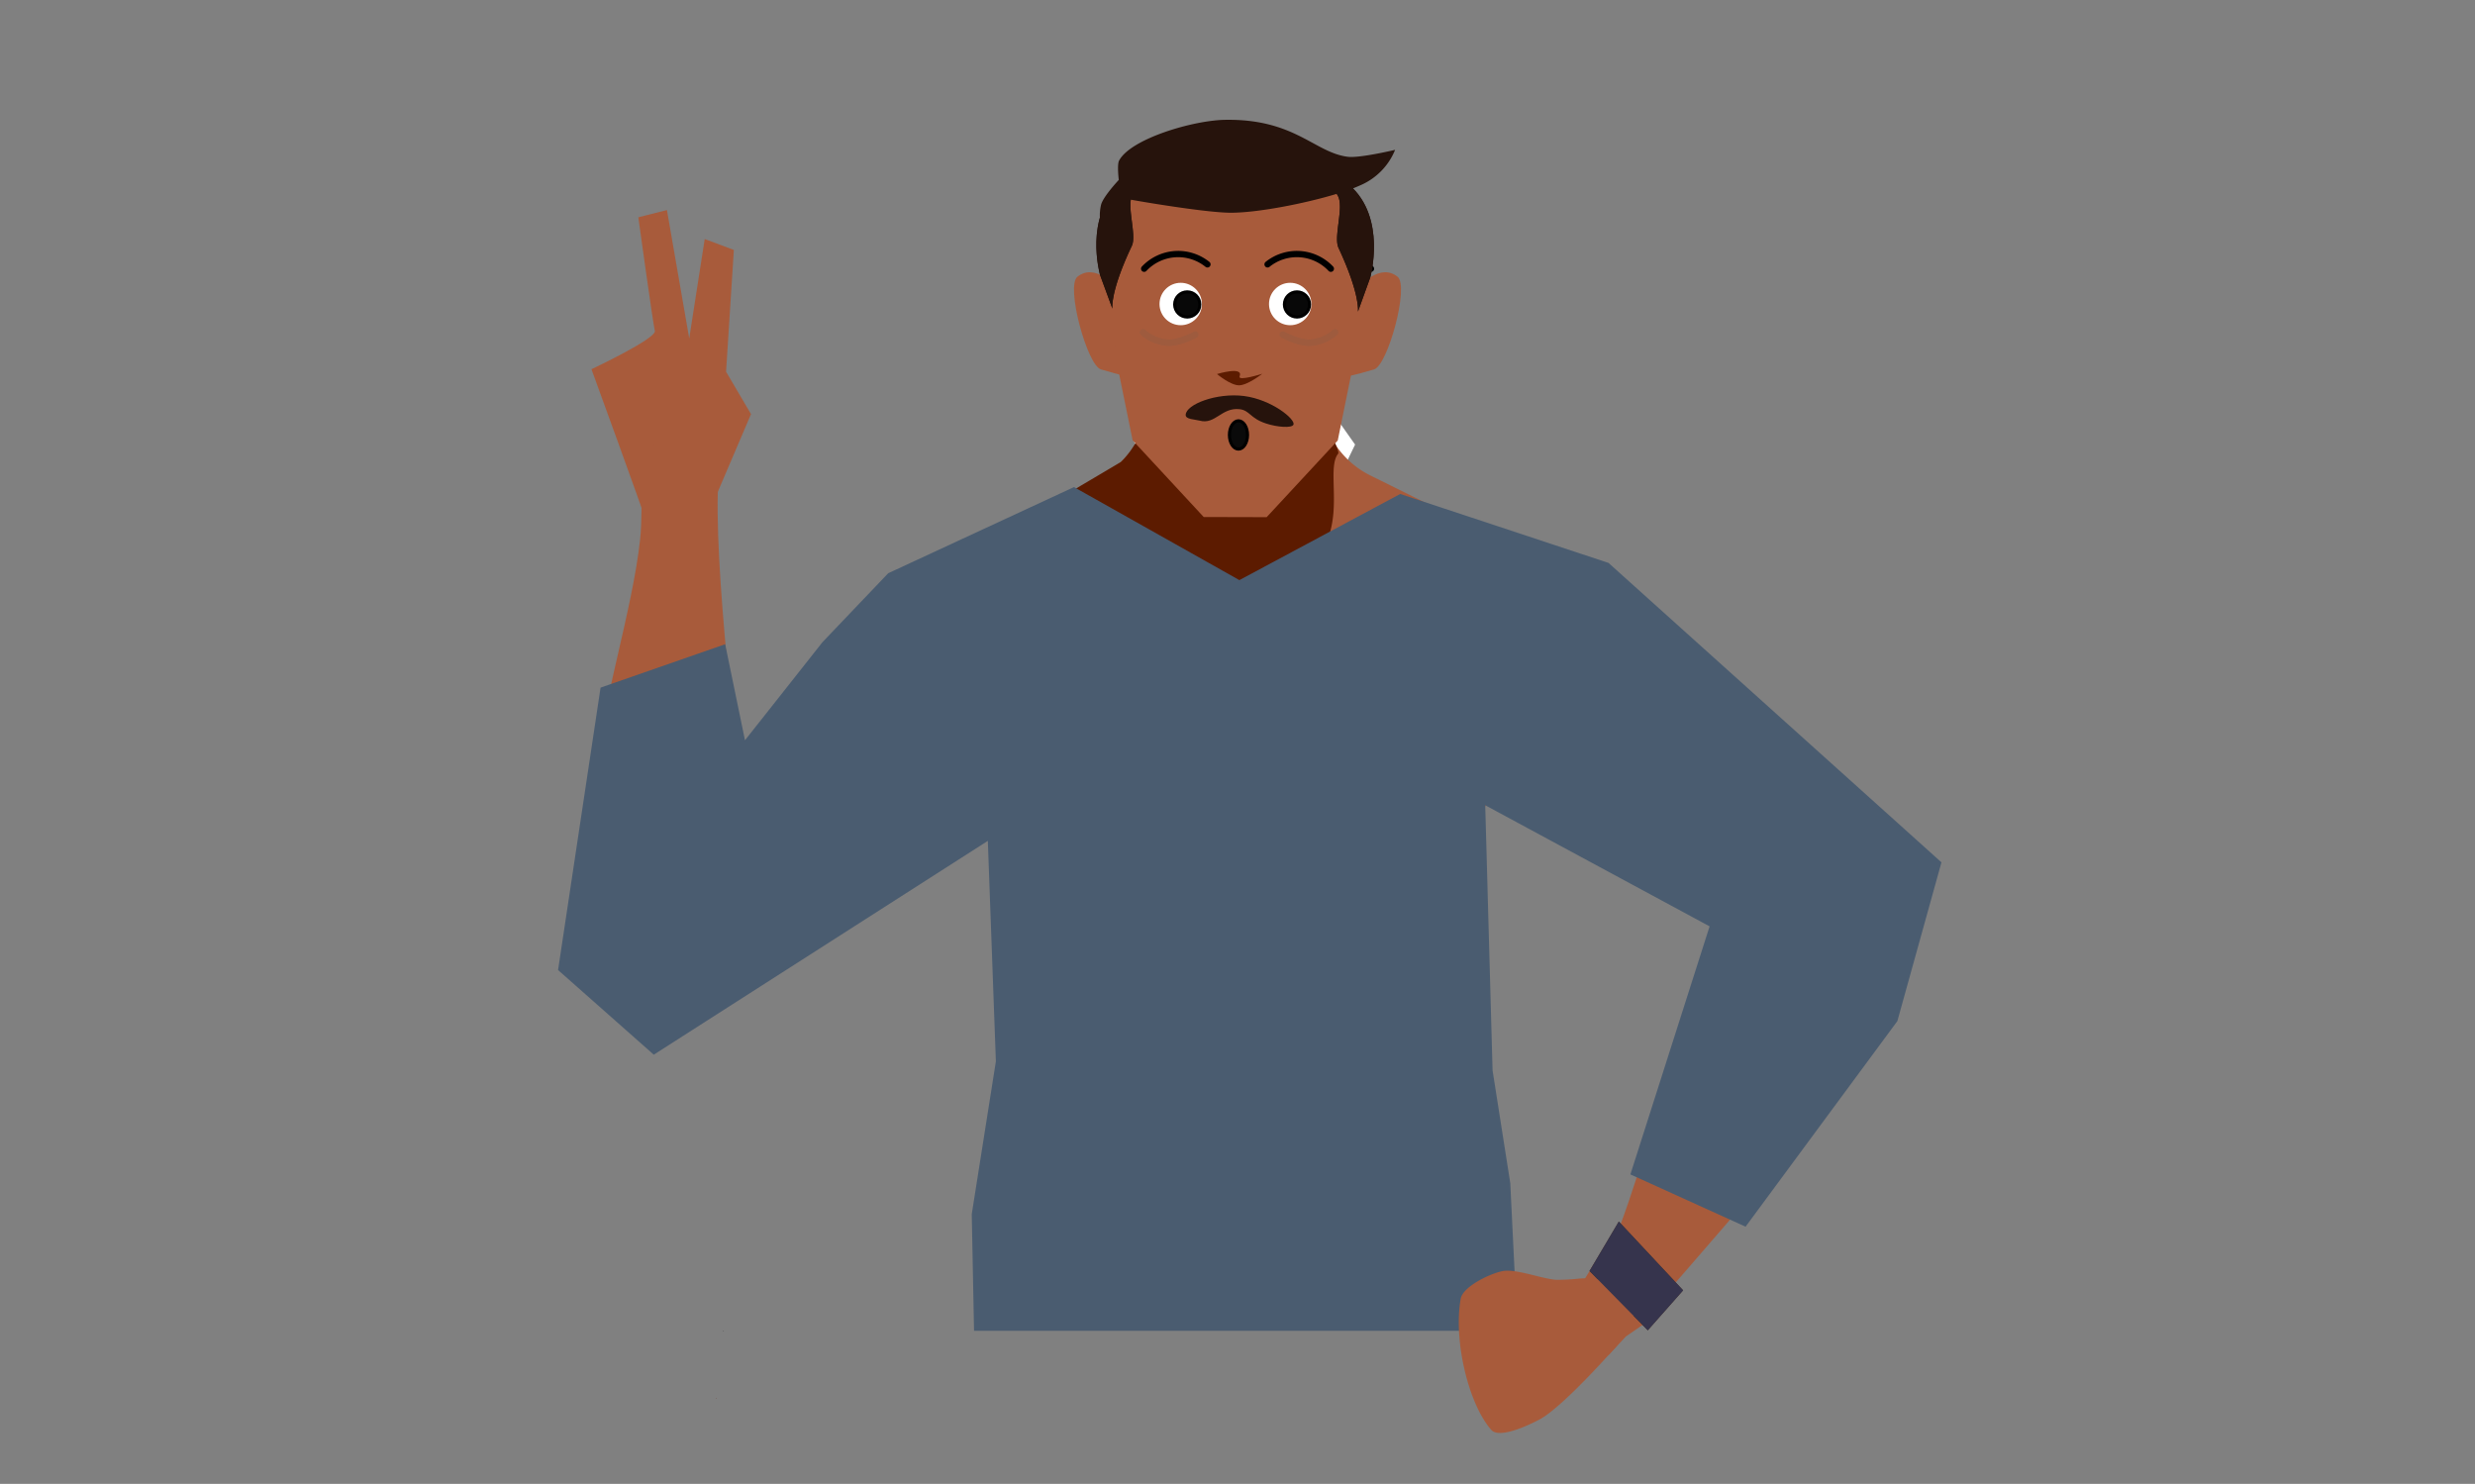 <svg xmlns="http://www.w3.org/2000/svg" xmlns:xlink="http://www.w3.org/1999/xlink" viewBox="0 0 788 472.45"><rect x="0" y="0" width="788" height="472.45" fill="#808080" stroke="none"/><defs><style>.cls-1,.cls-15,.cls-6{fill:none;}.cls-2{clip-path:url(#clip-path);}.cls-3{fill:#a85b3b;}.cls-4{clip-path:url(#clip-path-2);}.cls-5{clip-path:url(#clip-path-3);}.cls-17,.cls-20,.cls-6{stroke:#000;}.cls-15,.cls-20,.cls-6{stroke-linecap:round;}.cls-15,.cls-17,.cls-20,.cls-6{stroke-miterlimit:10;}.cls-15,.cls-6{stroke-width:2px;}.cls-7{clip-path:url(#clip-path-4);}.cls-8{fill:#1a1818;}.cls-9{fill:#473415;}.cls-10{fill:#fff;}.cls-11{fill:#472e1d;}.cls-12{fill:#5c1b00;}.cls-13{fill:#26130c;}.cls-14{clip-path:url(#clip-path-5);}.cls-15{stroke:#9e5b3e;}.cls-16{clip-path:url(#clip-path-6);}.cls-17{fill:#080808;}.cls-18{clip-path:url(#clip-path-7);}.cls-19{clip-path:url(#clip-path-8);}.cls-20{fill:#0a0a0a;}.cls-21{fill:#4a5c70;}.cls-22{fill:#36344d;}</style><clipPath id="clip-path"><polygon class="cls-1" points="429.72 86.69 429.72 86.69 446.06 86.69 446.06 119.63 429.72 119.63 429.72 86.69"/></clipPath><clipPath id="clip-path-2"><polygon class="cls-1" points="358.28 86.69 358.28 86.69 341.94 86.69 341.94 119.63 358.28 119.63 358.28 86.69"/></clipPath><clipPath id="clip-path-3"><rect class="cls-1" x="415.34" y="79.88" width="22.15" height="6.68"/></clipPath><clipPath id="clip-path-4"><rect class="cls-1" x="376.05" y="79.88" width="22.15" height="6.68"/></clipPath><clipPath id="clip-path-5"><rect class="cls-1" x="407.44" y="104.82" width="18.62" height="5.29"/></clipPath><clipPath id="clip-path-6"><rect class="cls-1" x="362.93" y="104.82" width="18.62" height="5.29"/></clipPath><clipPath id="clip-path-7"><rect class="cls-1" x="402.57" y="79.88" width="22.15" height="6.68"/></clipPath><clipPath id="clip-path-8"><rect class="cls-1" x="363.28" y="79.88" width="22.15" height="6.68"/></clipPath></defs><g id="Calque_1" data-name="Calque 1"><g id="_Répétition_miroir_" data-name="&lt;Répétition miroir&gt;"><g class="cls-2"><path class="cls-3" d="M429.72,119.62l3-28.25s6.56-7.83,12.25-3.25c3.78,3-3.13,28.23-7.5,29.5C430,119.81,429.72,119.62,429.72,119.62Z"/></g></g><g id="_Répétition_miroir_2" data-name="&lt;Répétition miroir&gt;"><g class="cls-4"><path class="cls-3" d="M358.28,119.62l-3-28.25s-6.56-7.83-12.25-3.25c-3.78,3,3.13,28.23,7.5,29.5C358,119.81,358.28,119.62,358.28,119.62Z"/></g></g></g><g id="Calque_5" data-name="Calque 5"><g class="cls-5"><path class="cls-6" d="M416.34,84.17a14.89,14.89,0,0,1,20.16,1.39"/></g><g class="cls-7"><path class="cls-6" d="M397.21,84.17a14.89,14.89,0,0,0-20.16,1.39"/></g><polygon class="cls-8" points="230.32 423.68 230.22 423.72 230.22 423.63 230.32 423.68"/><polygon points="230.42 423.63 230.42 423.72 230.32 423.68 230.42 423.63"/><polygon class="cls-8" points="230.32 423.68 230.22 423.72 230.22 423.63 230.32 423.68"/><polygon points="230.42 423.63 230.42 423.72 230.32 423.68 230.42 423.63"/><polygon class="cls-9" points="316.71 397.56 318.21 376.72 473.21 376.72 475.21 394.78 316.71 397.56"/><path class="cls-10" d="M423.63,130.48l7.81,11.07-19.17,39.63s-7.76-16.68-11-20.49C399.81,159,423.63,130.48,423.63,130.48Z"/><path class="cls-10" d="M368.69,130.48l-7.75,9.75,18,41s7.06-16.67,11.8-21C392.43,158.69,368.69,130.48,368.69,130.48Z"/><ellipse class="cls-11" cx="463.93" cy="370.52" rx="4.68" ry="4.34"/><path class="cls-3" d="M205.77,166.14c-.62-2.43-17.46-48.59-17.46-48.59s20.79-9.78,20.18-12.21-5.26-36.16-5.26-36.16l9.11-2.3,7.1,40.86,4.93-31.63,9.28,3.47-2.48,38.77,7.94,13.5-12.39,29Z"/><polygon class="cls-12" points="227.91 445.33 228.01 445.29 227.91 445.24 227.91 445.33"/><polygon class="cls-12" points="228.01 445.29 228.11 445.33 228.11 445.24 228.01 445.29"/><polygon class="cls-12" points="227.91 445.33 228.01 445.29 227.91 445.24 227.91 445.33"/><polygon class="cls-12" points="228.01 445.29 228.11 445.33 228.11 445.24 228.01 445.29"/><path class="cls-3" d="M513.5,209.61c-.6,38.39-26.2,33.17-36.86,42.29-12.58,10.77-8.27,50-17.18,64C457,319.75,448.1,326,443.66,325c-12.51-2.87-24-30.73-34.77-37.73-6.33-4.12-23.57-3.62-30.19,0-11.25,6.16-22.27,34.86-34.77,37.73-4.44,1-13.35-5.24-15.8-9.08-8.91-14-4.6-53.24-17.19-64-10.65-9.12-36.25-3.9-36.86-42.29-.41-26.59,35-37.34,35-37.34l40.15-19.91a31.4,31.4,0,0,0,7.1-4.82,29.11,29.11,0,0,0,2.29-2.29l.63-.71.05-.06a31.55,31.55,0,0,0,7.22-16.43,30.71,30.71,0,0,0,.25-4.19l0-2.84,0-4.51h53.63l.06,5,0,1.5,0,3.21c0,.33,0,.67,0,1v0c0,.65.09,1.3.16,1.95a29.38,29.38,0,0,0,.93,4.57,28.5,28.5,0,0,0,14.7,17.59l40.53,20.1a27.41,27.41,0,0,0,3.16,1.33C486.64,175.14,513.87,186.27,513.5,209.61Z"/><path class="cls-12" d="M421.14,164.79l-27.5,32.5-14.8-17.69-12.39-14.81.72-41.56,0-2.21.08-4.51h53v.23l.08,4.66v0l0,1.56.07,4.21v0l0,1.28.12,6.79Z"/><path class="cls-12" d="M421.64,134s5.07,9.62,4.42,10.43c-5.16,6.33,6.82,30.31-17.12,40.25-3.63,1.51-35.84-1.73-37.3-2.43-6.76-3.26-35.21-23.07-35.21-23.07s20.42-12.07,20.45-12.1a21,21,0,0,0,1.73-1.87q.48-.57,1.05-1.32l.06-.08a39.39,39.39,0,0,0,6.66-15.16c0-.21.09-.42.13-.64.26-1.37.48-3,.66-4.82.07-.71.13-1.45.19-2.21.11-1.42.2-2.94.28-4.51h52.67v.23l0,4.28,0,6.72.15.76.14.67.93,4.57Z"/><path class="cls-12" d="M455.63,216.33c11.91,25,40.93,38.77,40.93,38.77s53,32.77,70.43,44c8.24,5.28,25.22,16.58,39-3.6h0c11.33-16.64-2.81-30.36-10.19-36.18-15-11.83-47.91-32.64-60.5-46.73-9.38-10.5-19.75-30.34-43.13-36.21,0,0-18.61-6.89-31.75,8.26l-.52.6a28.68,28.68,0,0,0-4.23,31.13Z"/><path class="cls-3" d="M591.94,261.53c-18.56-7.17-32.67,11.81-37.39,19s-10.68,23.93-13.63,32.15c-7.55,21-17.53,57.34-25.2,77.8-5,13.46-8.08,20.41-.34,25.92,7,5,16.12-5.74,19.73-9.92,14.85-17.19,44.31-50.41,56.84-70.9,5.15-8.42,14-26.39,16.11-36C614,272.61,597.33,263.61,591.94,261.53Z"/><path class="cls-3" d="M215.76,326.28c17.73-2.26,21.52-25.59,22.44-34.15s-.93-26.12-1.82-34.76c-2.29-22.11-10.49-88.8-7.08-110.28,2.39-15-25.76-4-25.76-4s1.41,17.89.26,28.62c-2.4,22.55-12.13,51.95-17.44,89.09-1.4,9.76-.74,29.83,1.38,39.34C193.67,326.71,210.61,326.94,215.76,326.28Z"/><path class="cls-12" d="M333,216.62c-8.55,26.33-35.52,43.78-35.52,43.78s-48.23,39.39-64.1,52.77c-7.48,6.3-22.84,19.72-39.09,1.5h0c-13.4-15-1.17-30.46,5.38-37.19,13.34-13.69,43.24-38.62,53.89-54.23,7.93-11.63,15.62-32.65,38-41.52,0,0,17.55-9.26,32.56,4l.59.53A28.7,28.7,0,0,1,333,216.62Z"/><polygon class="cls-3" points="508.8 400.33 504.66 407.02 508.02 419.52 512 431.59 517.58 425.57 527.73 418.54 508.8 400.33"/><polygon class="cls-11" points="506.08 404.67 515.41 388.92 535.88 410.82 524.63 423.55 506.08 404.67"/><path class="cls-3" d="M383.24,164.61l-22.63-24.42-5.5-27L353.61,89V82.61a38.91,38.91,0,0,1,38.92-38.92H394a38.92,38.92,0,0,1,38.92,38.92V89l-1.5,24.19-5.5,27.05-22.64,24.42Z"/><path class="cls-13" d="M429.63,58.89c12,10.39,6.63,29.46,6.63,29.46l-3.92,10.84s.84-5.33-6.19-20.34c-1.66-3.54,1.87-13-.23-16.63-4.64-7.89-9.35-11.06-9.35-11.06S421.57,51.89,429.63,58.89Z"/><path class="cls-13" d="M356.88,58.55c-12,10.22-6.62,29-6.62,29l3.91,10.66s-.84-5.24,6.19-20c1.66-3.48-1.87-12.83.23-16.35,4.64-7.77,9.35-10.89,9.35-10.89S364.94,51.66,356.88,58.55Z"/><g class="cls-14"><path class="cls-15" d="M408.44,106.54s4.6,2.55,8.31,2.57a13.1,13.1,0,0,0,8.31-3.29"/></g><g class="cls-16"><path class="cls-15" d="M380.55,106.54s-4.6,2.55-8.31,2.57a13.13,13.13,0,0,1-8.31-3.29"/></g><circle class="cls-10" cx="410.78" cy="96.79" r="6.75"/><circle class="cls-10" cx="375.92" cy="96.79" r="6.75"/><circle class="cls-17" cx="378" cy="96.93" r="4"/><circle class="cls-17" cx="412.94" cy="96.93" r="4"/><g class="cls-18"><path class="cls-6" d="M403.57,84.17a14.87,14.87,0,0,1,20.15,1.39"/></g><g class="cls-19"><path class="cls-6" d="M384.43,84.17a14.87,14.87,0,0,0-20.15,1.39"/></g><path class="cls-12" d="M401.89,119s-4.69,3.69-7.42,3.68-7-3.59-7-3.59,8.49-2.6,7.21.72C394,121.52,401.89,119,401.89,119Z"/><ellipse class="cls-20" cx="394.31" cy="138.48" rx="2.88" ry="4.5"/><path class="cls-13" d="M377.5,132.08c.12-3.33,9.84-7.1,18.56-6,8.9,1.17,16.41,7.4,15.76,9.1-.45,1.2-5.2.83-8.75-.35-5.15-1.69-5.14-4.18-8.41-4.55-5.71-.64-7.76,5-12.66,3.65C380.24,133.49,377.46,133.54,377.5,132.08Z"/><polygon class="cls-21" points="230.88 205.11 191.21 218.93 177.68 308.85 208.15 335.8 314.51 267.72 317.07 337.93 309.39 386.57 310.12 423.72 483.14 423.72 480.85 376.72 475.21 340.8 472.87 256.38 544.31 294.94 519.09 373.92 555.76 390.56 604.09 325.1 618.13 274.56 512.12 179.22 445.8 157.27 394.6 184.7 341.94 155.08 282.79 182.51 261.87 204.45 237.19 235.69 230.88 205.11"/><path class="cls-3" d="M518.56,412.76c2,3.2,3.06,9-3,14.84,0,0-17.63,20.22-25.4,24.34-3.48,1.84-12.79,6.26-15.38,3.3-7.33-8.38-12.07-28.61-9.72-41.73.7-3.93,9.41-8.05,13.33-8.81,4.31-.84,12.95,2.62,17.34,2.78a70.79,70.79,0,0,0,7.19-.4C508.84,406.54,515.78,408.4,518.56,412.76Z"/></g><g id="Calque_6" data-name="Calque 6"><path class="cls-13" d="M433.1,59q-1.08.48-2.37,1c10.52,10.58,5.52,28.44,5.52,28.44l-3.91,10.84s.84-5.33-6.19-20.35c-1.66-3.53,1.87-13-.23-16.62l-.35-.58c-10.47,3.17-25.31,6-33.68,6-7.09,0-25.44-3-31.85-4.15-.73,4.2,1.77,11.7.32,14.74-7,14.76-6.19,20-6.19,20l-3.92-10.66s-2.63-9.24-.06-18.28a14.48,14.48,0,0,1,.41-4.34c.83-2.68,5.6-7.75,5.6-7.75s-.59-4.86.09-6.14c3.69-7,23.65-12.85,33.76-13,22.2-.37,28.47,10.44,39.07,11.77,3.79.48,15.06-2.21,15.06-2.21A20.78,20.78,0,0,1,433.1,59Z"/><g class="cls-14"><path class="cls-15" d="M408.44,106.54s4.6,2.55,8.31,2.57a13.1,13.1,0,0,0,8.31-3.29"/></g><g class="cls-16"><path class="cls-15" d="M380.55,106.54s-4.6,2.55-8.31,2.57a13.13,13.13,0,0,1-8.31-3.29"/></g></g><g id="Calque_7" data-name="Calque 7"><polygon class="cls-22" points="506.08 404.67 515.41 388.92 535.88 410.82 524.63 423.55 506.08 404.67"/></g></svg>